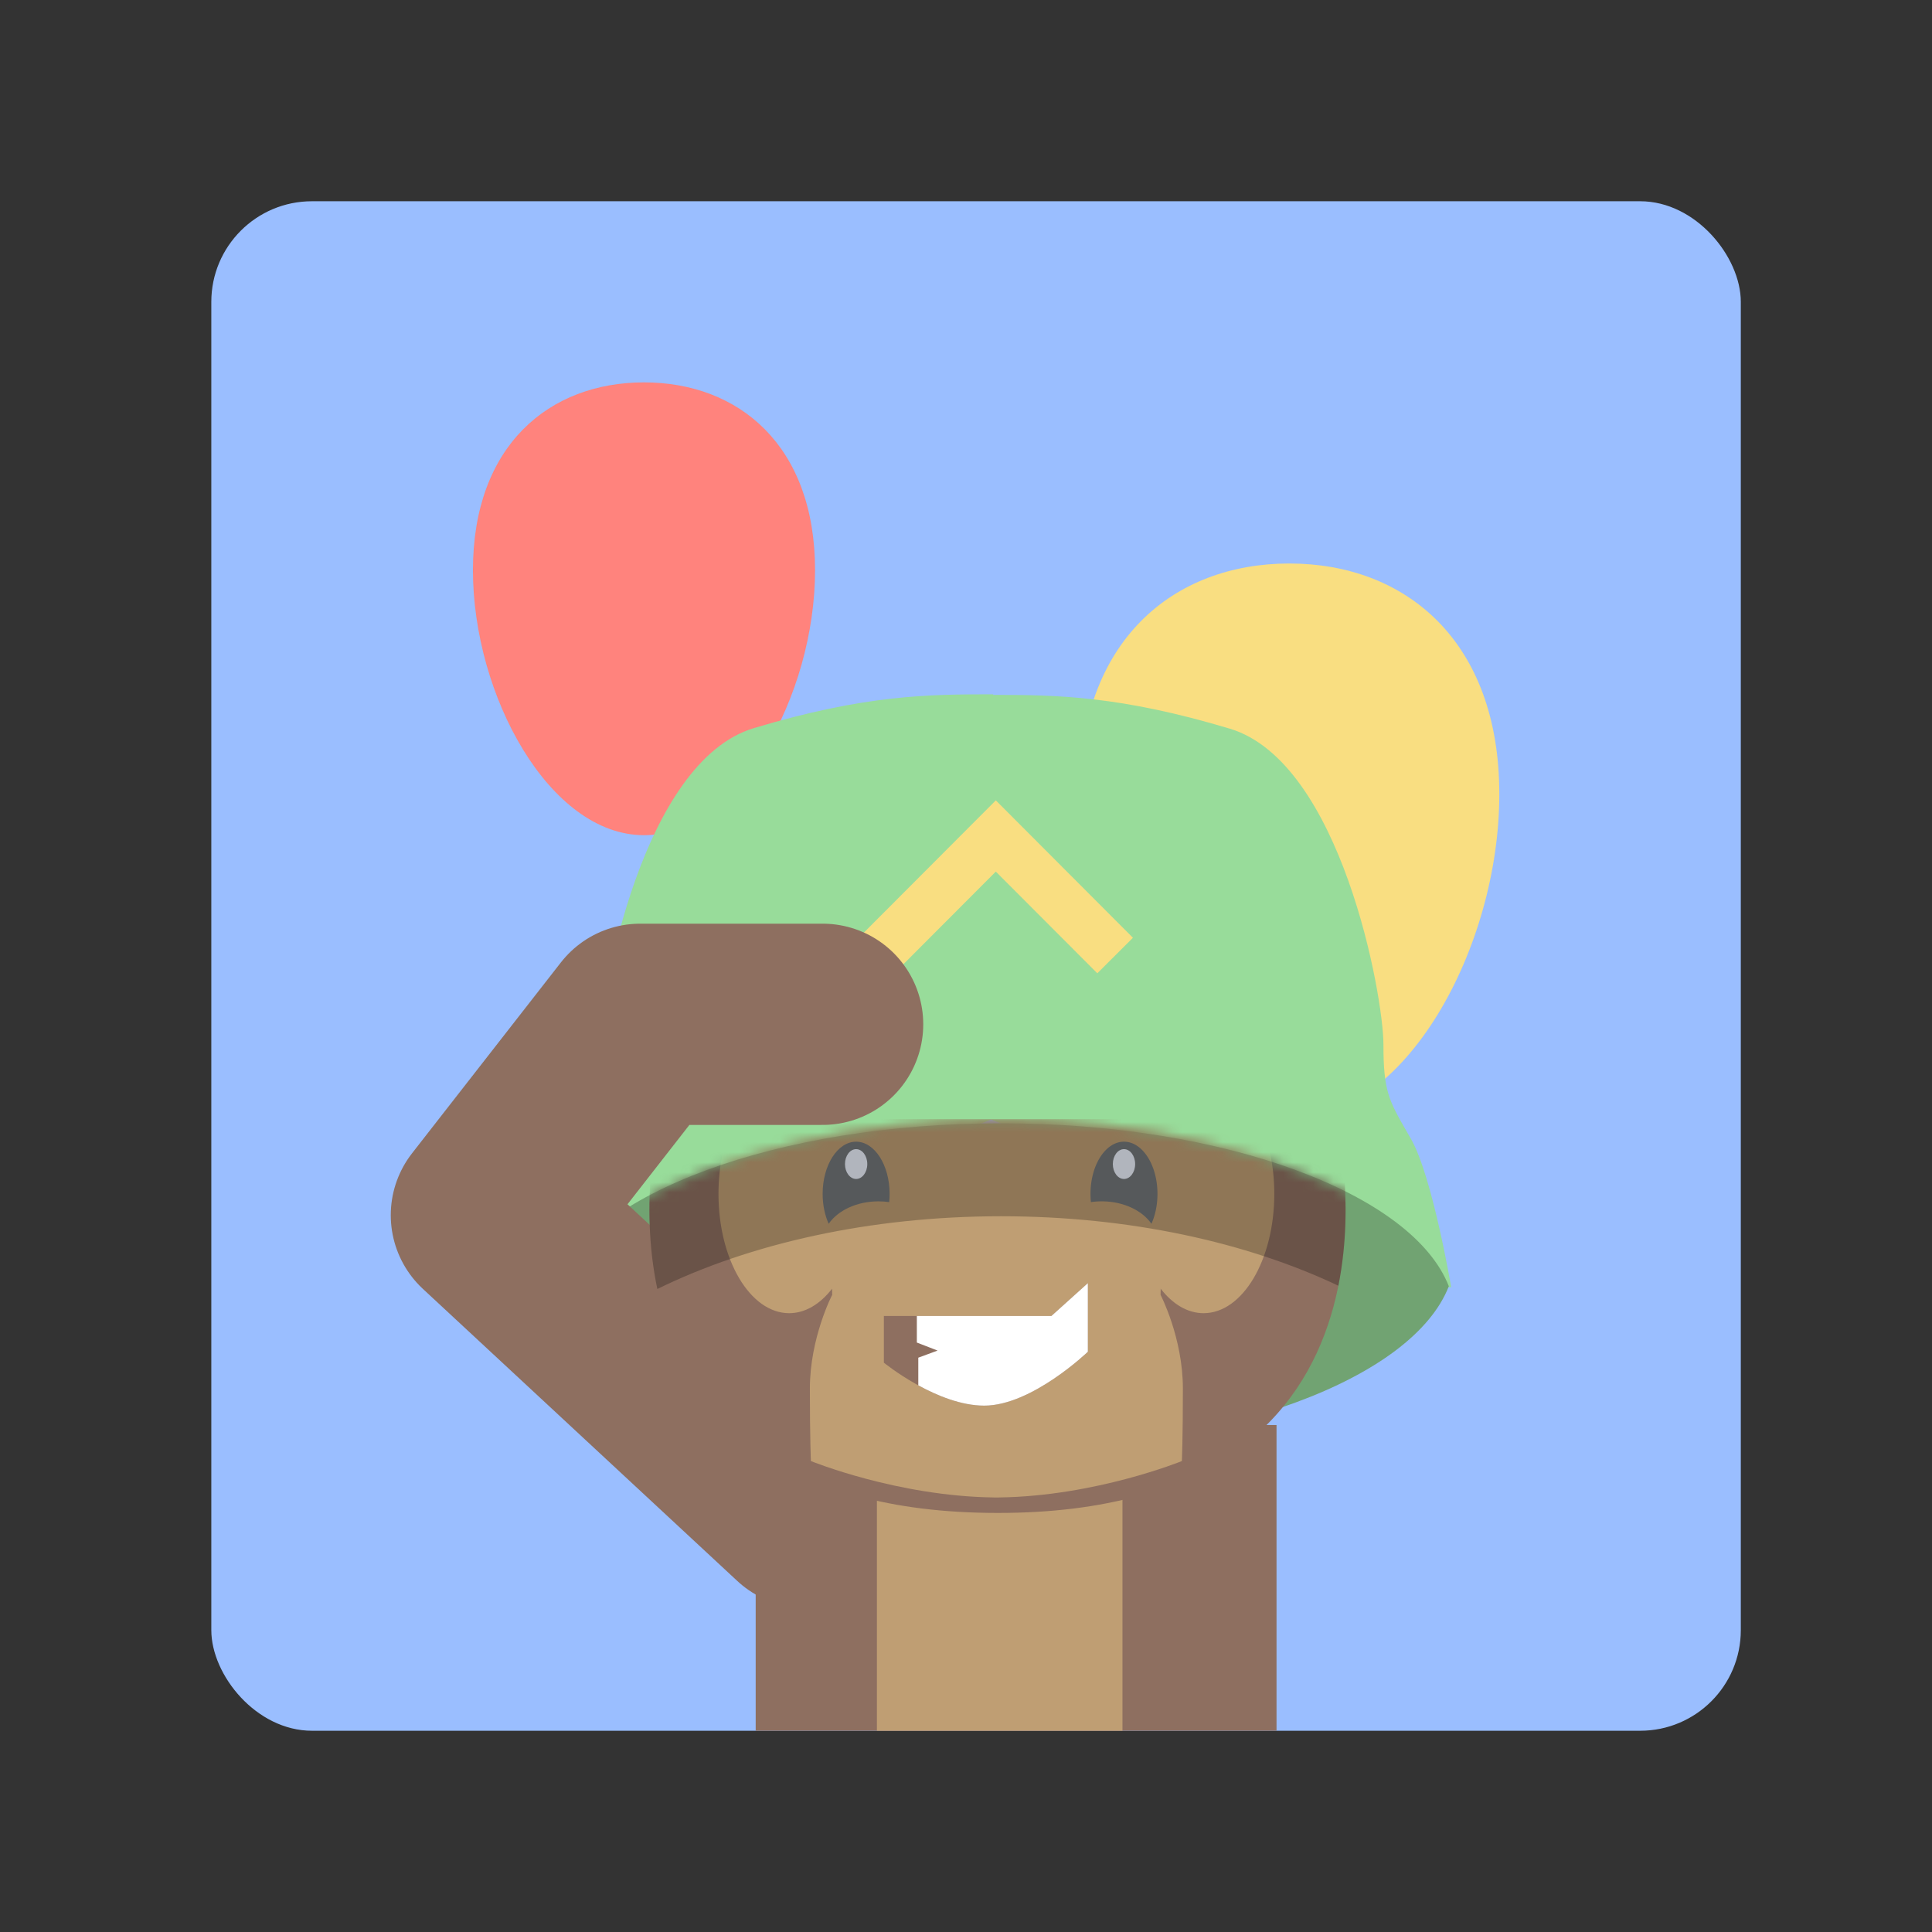 <svg xmlns="http://www.w3.org/2000/svg" width="192" height="192" fill="none"><rect width="100%" height="100%" fill="#333333" stroke="none"/><rect width="152" height="152" x="21" y="20" fill="#9ABEFF" rx="10"/><path fill="#FF837D" fill-rule="evenodd" d="M64 83c9.389 0 17-13.903 17-26.33C81 44.244 73.389 38 64 38s-17 6.244-17 18.67C47 69.097 54.611 83 64 83Z" clip-rule="evenodd"/><path fill="#F9DE81" fill-rule="evenodd" d="M128.133 111.237c11.524 0 20.867-17.066 20.867-32.32C149 63.665 139.657 56 128.133 56c-11.525 0-20.868 7.664-20.868 22.918 0 15.253 9.343 32.319 20.868 32.319Z" clip-rule="evenodd"/><path fill="#98DC9A" fill-rule="evenodd" d="M56.916 113.118c-2.138 3.723-4 14.755-4 14.755l3.464-.179 42.114-16.432 42.258 16.488 3.465.179s-1.862-11.032-4.001-14.755l-.329-.571c-1.871-3.244-2.402-4.164-2.402-8.789 0-4.885-4.213-28.083-15.268-31.399-10.9-3.27-17.182-3.357-23.519-3.359.003-.037.005-.056.008-.056-6.43 0-12.735.043-23.79 3.36-11.056 3.315-15.269 26.513-15.269 31.398 0 4.625-.53 5.545-2.402 8.789l-.329.571Z" clip-rule="evenodd"/><path fill="#71A372" fill-rule="evenodd" d="M143.982 127.826c-3.579 9.191-22.132 16.194-44.482 16.194-22.35 0-40.903-7.003-44.482-16.194 3.579-9.192 22.132-16.195 44.482-16.195 22.35 0 40.903 7.003 44.482 16.195Z" clip-rule="evenodd"/><path fill="#8E6F60" d="M75.099 141.619h51.761V172H75.099z"/><path stroke="#F9DE81" stroke-width="5" d="m86.93 95.138 12.033-12.059 11.856 11.881"/><path stroke="#8E6F60" stroke-linecap="round" stroke-linejoin="round" stroke-width="20" d="m80.081 149.791-31.247-29.029 14.794-18.968h18.123"/><path fill="#BF9E73" d="M87.148 143.101h24.401V172H87.148z"/><mask id="a" width="105" height="61" x="47" y="111" maskUnits="userSpaceOnUse" style="mask-type:luminance"><path fill="#fff" fill-rule="evenodd" d="M99.5 171.259c28.995 0 52.5-13.436 52.5-30.011 0-16.574-23.505-30.011-52.5-30.011S47 124.674 47 141.248c0 16.575 23.505 30.011 52.5 30.011Z" clip-rule="evenodd"/></mask><g fill-rule="evenodd" clip-rule="evenodd" mask="url(#a)"><path fill="#8E6F60" d="M65.486 111.237h67.289s9.804 39.144-33.645 39.117c-43.448-.027-33.644-39.117-33.644-39.117Z"/><path fill="#BF9E73" d="M72.942 111.237c-.964 2.03-1.54 4.607-1.54 7.41 0 6.548 3.144 11.856 7.024 11.856 1.604 0 3.082-.907 4.265-2.434l.01.614s-2.216 4.256-2.216 9.311.102 7.203.102 7.203 8.555 3.495 18.173 3.617v.004l.26-.001.258.001v-.004c9.618-.122 18.174-3.617 18.174-3.617s.102-2.148.102-7.203-2.217-9.311-2.217-9.311l.01-.614c1.183 1.527 2.661 2.434 4.265 2.434 3.88 0 7.025-5.308 7.025-11.856 0-2.803-.577-5.38-1.541-7.41H72.942Z"/><path fill="#000" fill-opacity=".25" d="M133.006 127.776c1.738-8.676-.231-16.539-.231-16.539h-67.29s-2.02 8.06-.16 16.862c9.184-4.506 21.123-7.229 34.175-7.229 12.737 0 24.415 2.593 33.506 6.906Z"/></g><path fill="#56595B" fill-rule="evenodd" d="M88.367 119.464c.027-.266.041-.539.041-.817 0-2.865-1.49-5.187-3.327-5.187-1.838 0-3.328 2.322-3.328 5.187 0 1.105.222 2.13.6 2.971.916-1.323 2.787-2.23 4.946-2.23.366 0 .723.026 1.068.076Z" clip-rule="evenodd"/><path fill="#B1B5BD" fill-rule="evenodd" d="M85.08 117.165c.613 0 1.11-.663 1.11-1.482 0-.818-.497-1.482-1.11-1.482-.612 0-1.108.664-1.108 1.482 0 .819.496 1.482 1.109 1.482Z" clip-rule="evenodd"/><path fill="#56595B" fill-rule="evenodd" d="M108.414 119.464a8.096 8.096 0 0 1-.041-.817c0-2.865 1.49-5.187 3.328-5.187 1.837 0 3.327 2.322 3.327 5.187 0 1.105-.222 2.13-.6 2.971-.916-1.323-2.787-2.23-4.946-2.23-.365 0-.722.026-1.068.076Z" clip-rule="evenodd"/><path fill="#B1B5BD" fill-rule="evenodd" d="M111.701 117.165c-.613 0-1.109-.663-1.109-1.482 0-.818.496-1.482 1.109-1.482.612 0 1.109.664 1.109 1.482 0 .819-.497 1.482-1.109 1.482Z" clip-rule="evenodd"/><path fill="#8E6F60" fill-rule="evenodd" d="m108.11 127.516-3.622 3.263H87.839v4.643s5.234 4.268 9.973 4.268c4.738 0 10.298-5.354 10.298-5.354v-6.82Z" clip-rule="evenodd"/><path fill="#fff" fill-rule="evenodd" d="M91.259 137.672c1.872 1.027 4.27 2.018 6.553 2.018 4.738 0 10.298-5.354 10.298-5.354v-6.82l-3.622 3.263H91.115v2.642l2.06.797-1.916.707v2.747Z" clip-rule="evenodd"/></svg>